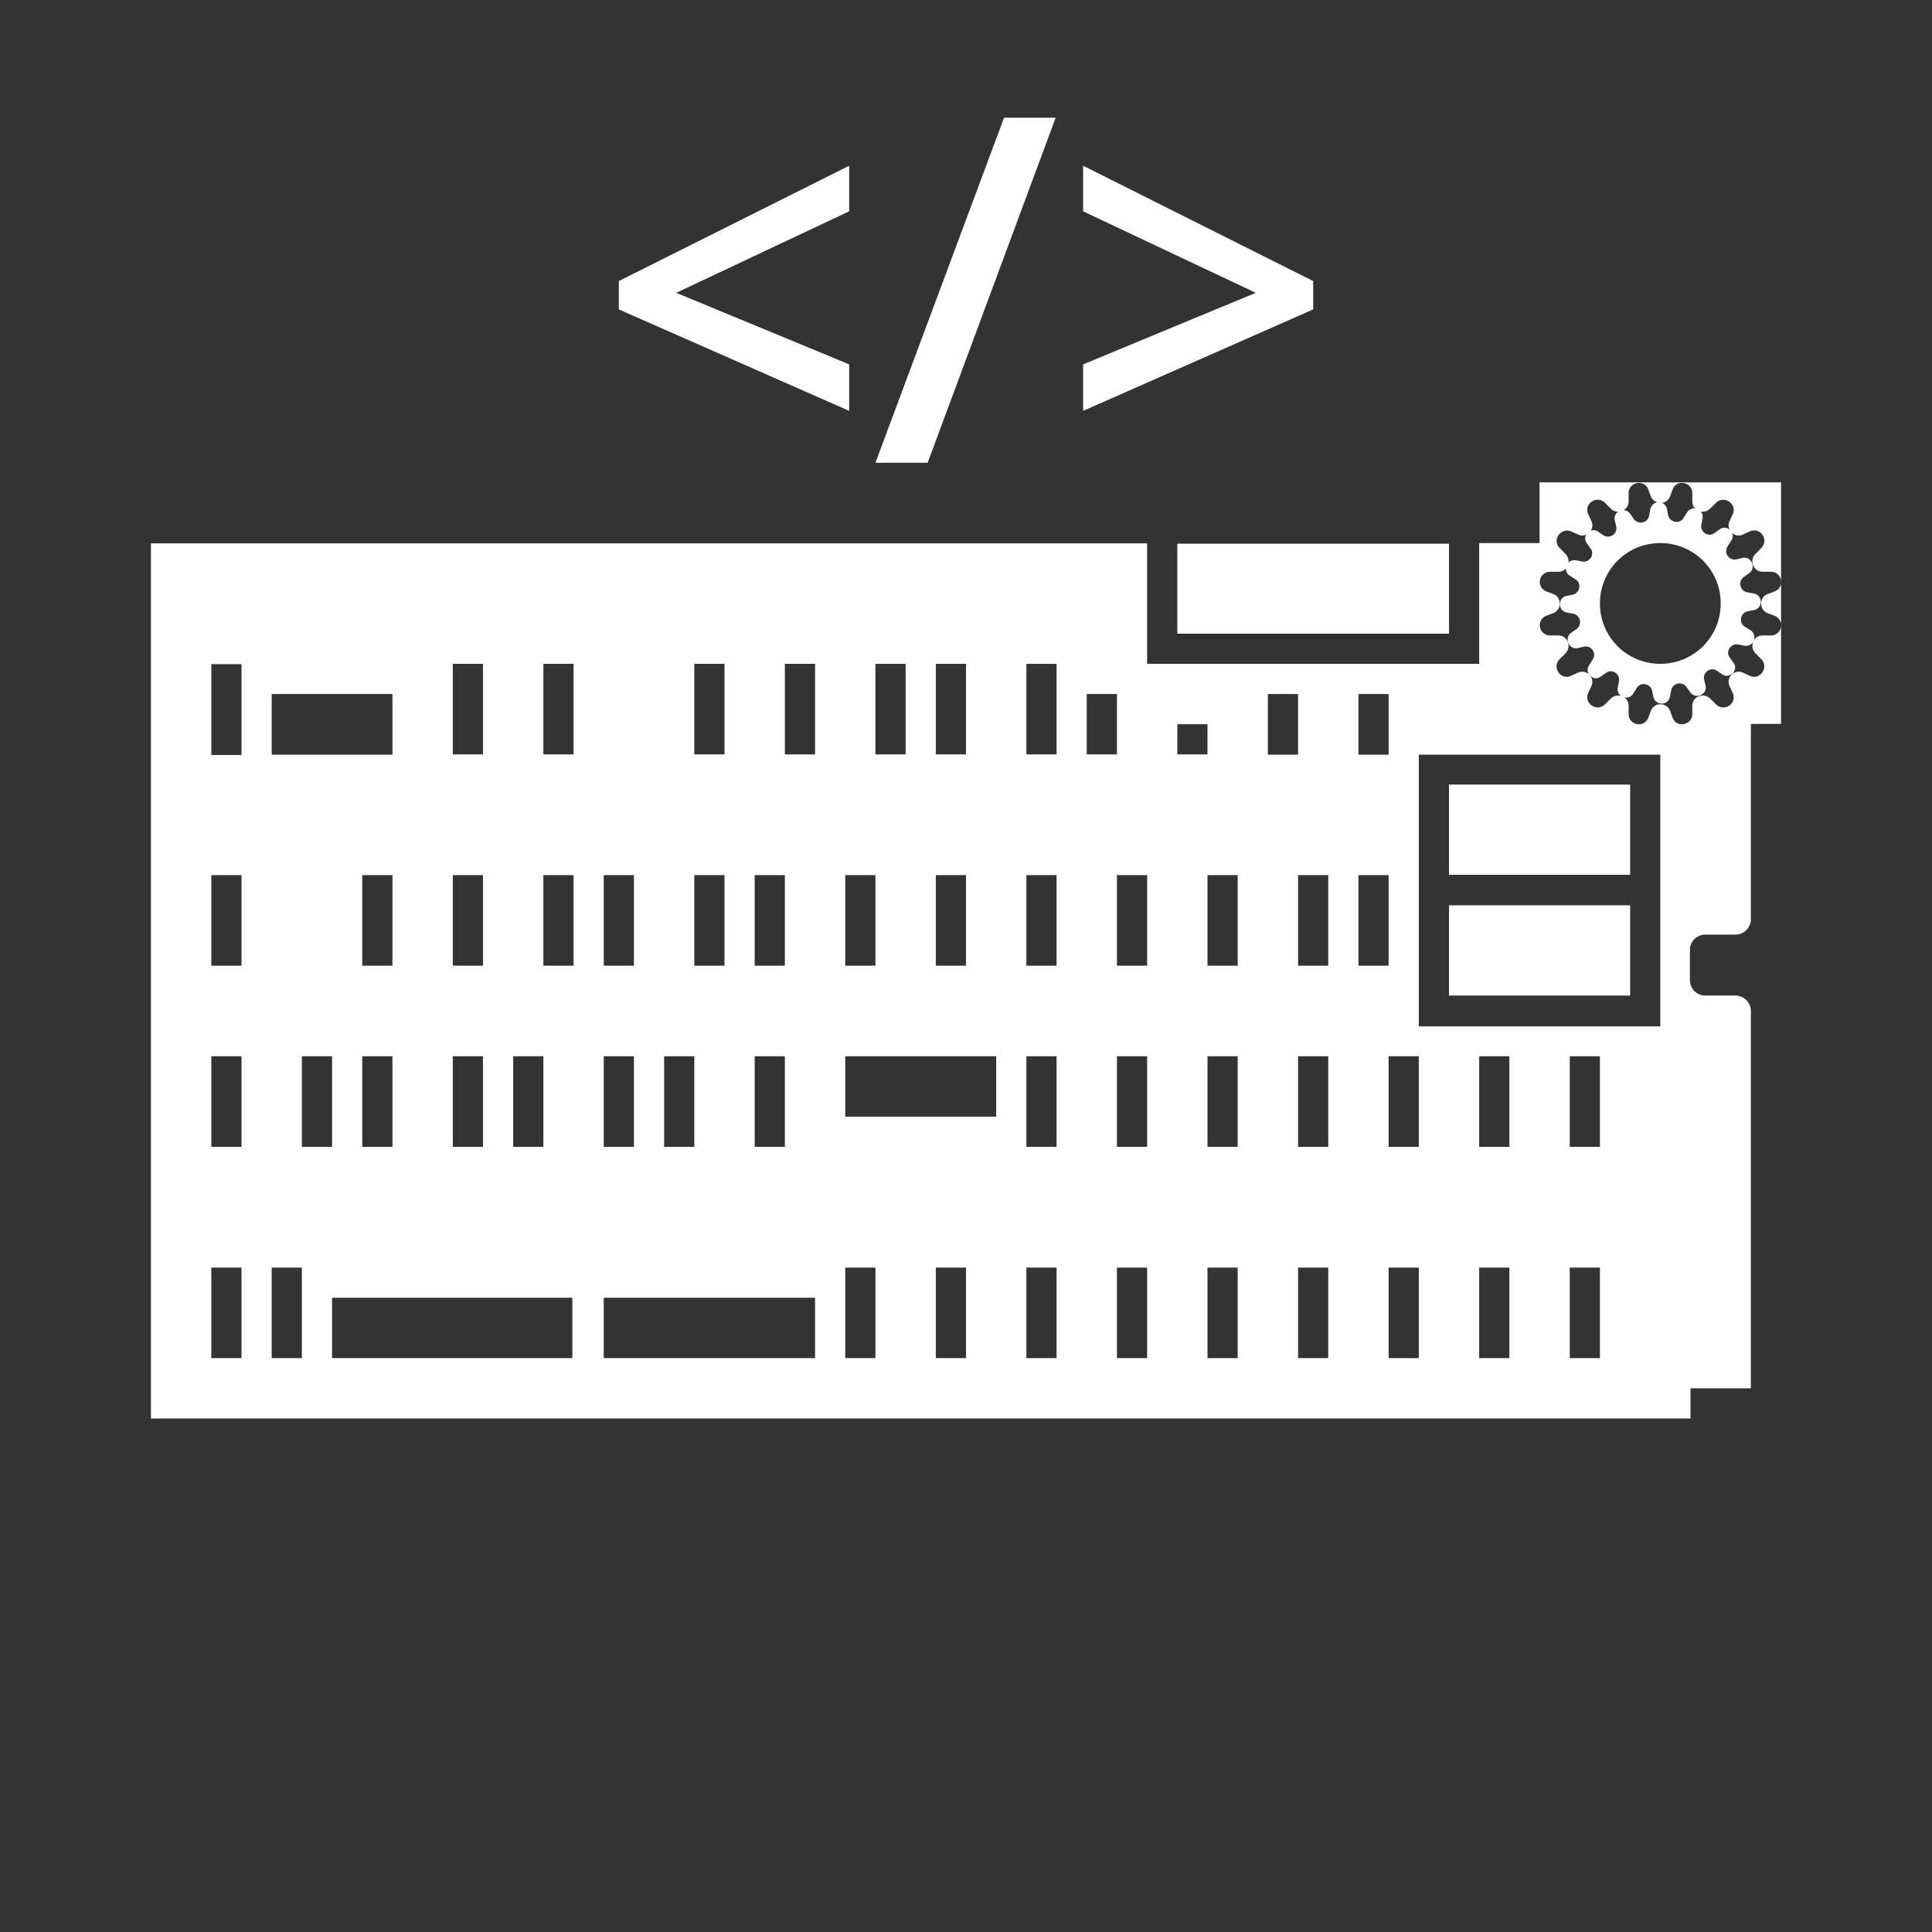 <svg xmlns="http://www.w3.org/2000/svg" xml:space="preserve" viewBox="0 0 64 64"><rect x="0" y="0" width="64" height="64" fill="#333333" stroke="none"/><style>.st0{fill:#fff}</style><g id="apple"><path d="M51 15.99v2h-2v4H38V18H5v28.99h51v-1h2v-12.5c0-.28-.23-.51-.51-.51h-1c-.28 0-.51-.23-.51-.51v-1c0-.28.23-.51.51-.51h1c.28 0 .51-.23.51-.51v-6.47h1v-8h-8zm-20 6h1v3h-1zm0 7h1v3h-1zm-2-7h1v3h-1zm-1 7h1v3h-1zm-3 0h1v3h-1zm0 6h1v3h-1zm-2-13h1v3h-1zm0 7h1v3h-1zm-1 6h1v3h-1zm-2-6h1v3h-1zm0 6h1v3h-1zm-3 0h1v3h-1zm-2-13h1v3h-1zm0 7h1v3h-1zm0 6h1v3h-1zm-6-12h4V25H9zm3 9v-3h1v3zm1 3v3h-1v-3zm-5 10H7v-3h1zm0-7H7v-3h1zm0-6H7v-3h1zm0-6.98H7V22h1zm2 19.98H9v-3h1zm0-10h1v3h-1zm8.96 10H11v-2h7.96zm.04-13h-1v-3h1zm0-7h-1v-3h1zm8 20h-7v-2h7zm0-20h-1v-3h1zm2 20h-1v-3h1zm3 0h-1v-3h1zm1-8h-5v-2h5zm2 8h-1v-3h1zm0-7h-1v-3h1zm0-6h-1v-3h1zm0-7h-1v-3h1zm1-2h1v2h-1zm2 22h-1v-3h1zm0-7h-1v-3h1zm0-6h-1v-3h1zm7-9h1V25h-1zm-6 1h1v1h-1zm2 21h-1v-3h1zm0-7h-1v-3h1zm0-6h-1v-3h1zm1-9h1V25h-1zm2 22h-1v-3h1zm0-7h-1v-3h1zm0-6h-1v-3h1zm1-3h1v3h-1zm2 16h-1v-3h1zm0-7h-1v-3h1zm3 7h-1v-3h1zm0-7h-1v-3h1zm3 7h-1v-3h1zm0-7h-1v-3h1zm2-12V34h-8v-9h8zm3.55-5.68.24.09c.35.15.24.65-.13.65h-.27c-.31 0-.45.37-.24.59l.19.19c.27.27-.03.71-.37.56l-.24-.11a.334.334 0 0 0-.44.44l.11.24c.15.35-.29.64-.56.37l-.19-.19c-.21-.21-.59-.07-.59.24v.27c0 .37-.52.48-.65.13l-.09-.24c-.12-.28-.52-.28-.63 0l-.09.24c-.15.35-.65.24-.65-.13v-.27c0-.31-.37-.45-.59-.24l-.19.19c-.27.27-.71-.03-.56-.37l.11-.24a.334.334 0 0 0-.44-.44l-.24.11c-.35.15-.64-.29-.37-.56l.19-.19c.21-.21.07-.59-.24-.59h-.27c-.37 0-.48-.51-.13-.65l.24-.09c.28-.12.28-.52 0-.63l-.24-.09a.337.337 0 0 1 .13-.65h.27c.31 0 .45-.37.24-.59l-.19-.19c-.27-.27.03-.69.37-.56l.24.11c.28.12.56-.16.44-.44l-.11-.24c-.15-.35.29-.64.56-.37l.19.19c.21.21.59.07.59-.24v-.27c0-.37.51-.48.65-.13l.09.24c.12.28.52.28.63 0l.09-.24c.13-.35.65-.24.65.13v.27c0 .31.37.45.59.24l.19-.19c.27-.27.71.03.56.37l-.11.24c-.12.28.16.56.44.44l.24-.11c.35-.15.64.29.37.56l-.19.19c-.21.21-.07.59.24.59h.27c.37 0 .48.51.13.65l-.24.09c-.28.11-.28.51 0 .63" class="st0"/><path d="m58.09 19.66-.21-.04c-.24-.04-.32-.36-.11-.51l.17-.12c.25-.17.08-.57-.21-.51l-.21.05a.28.28 0 0 1-.29-.43l.12-.19c.17-.25-.15-.56-.39-.37l-.17.12c-.2.15-.48-.04-.43-.28l.04-.21c.05-.31-.35-.45-.51-.2l-.12.19c-.13.21-.45.15-.51-.09l-.04-.21c-.07-.31-.49-.29-.55.01l-.04.21c-.04.24-.36.32-.51.11l-.12-.17c-.17-.25-.57-.08-.51.21l.05.21a.28.28 0 0 1-.43.29l-.17-.12c-.25-.17-.56.15-.37.39l.12.17c.15.2-.04.48-.28.43l-.21-.04c-.31-.05-.45.35-.2.51l.19.12c.21.13.15.45-.09.51l-.21.04c-.29.07-.29.49.01.55l.21.04c.24.04.32.36.11.51l-.17.12c-.25.17-.08.57.21.51l.21-.05c.24-.05.43.21.29.43l-.12.19c-.17.25.15.56.39.37l.17-.12c.2-.15.48.04.43.28l-.04.21c-.05.31.35.45.51.2l.12-.19c.13-.21.45-.15.51.09l.04.21c.07.29.49.29.55-.01l.04-.21c.04-.24.36-.32.51-.11l.12.17c.17.25.57.08.51-.21l-.05-.21a.28.28 0 0 1 .43-.29l.17.12c.25.17.56-.15.37-.39l-.12-.17c-.15-.2.04-.48.28-.43l.21.04c.31.05.45-.35.2-.51l-.19-.12c-.21-.13-.15-.45.09-.51l.21-.04c.31-.06.3-.5-.01-.55M55 21.99c-1.11 0-2-.89-2-2s.89-2 2-2 2 .89 2 2-.89 2-2 2m-7-1.74v-2.24h-9v2.98h9zm0 6.49v2.24h6v-2.99h-6zm0 4v2.24h6v-2.99h-6z" class="st0"/></g><path id="src" d="m20.5 10.25 7.63 3.36v-1.54L22.4 9.7 28.13 7V5.49L20.5 9.31zm8.5 5.08h1.73L34.97 3.9h-1.71zm6.88-9.84V7l5.72 2.7-5.72 2.37v1.54l7.62-3.36v-.94z" class="st0"/></svg>